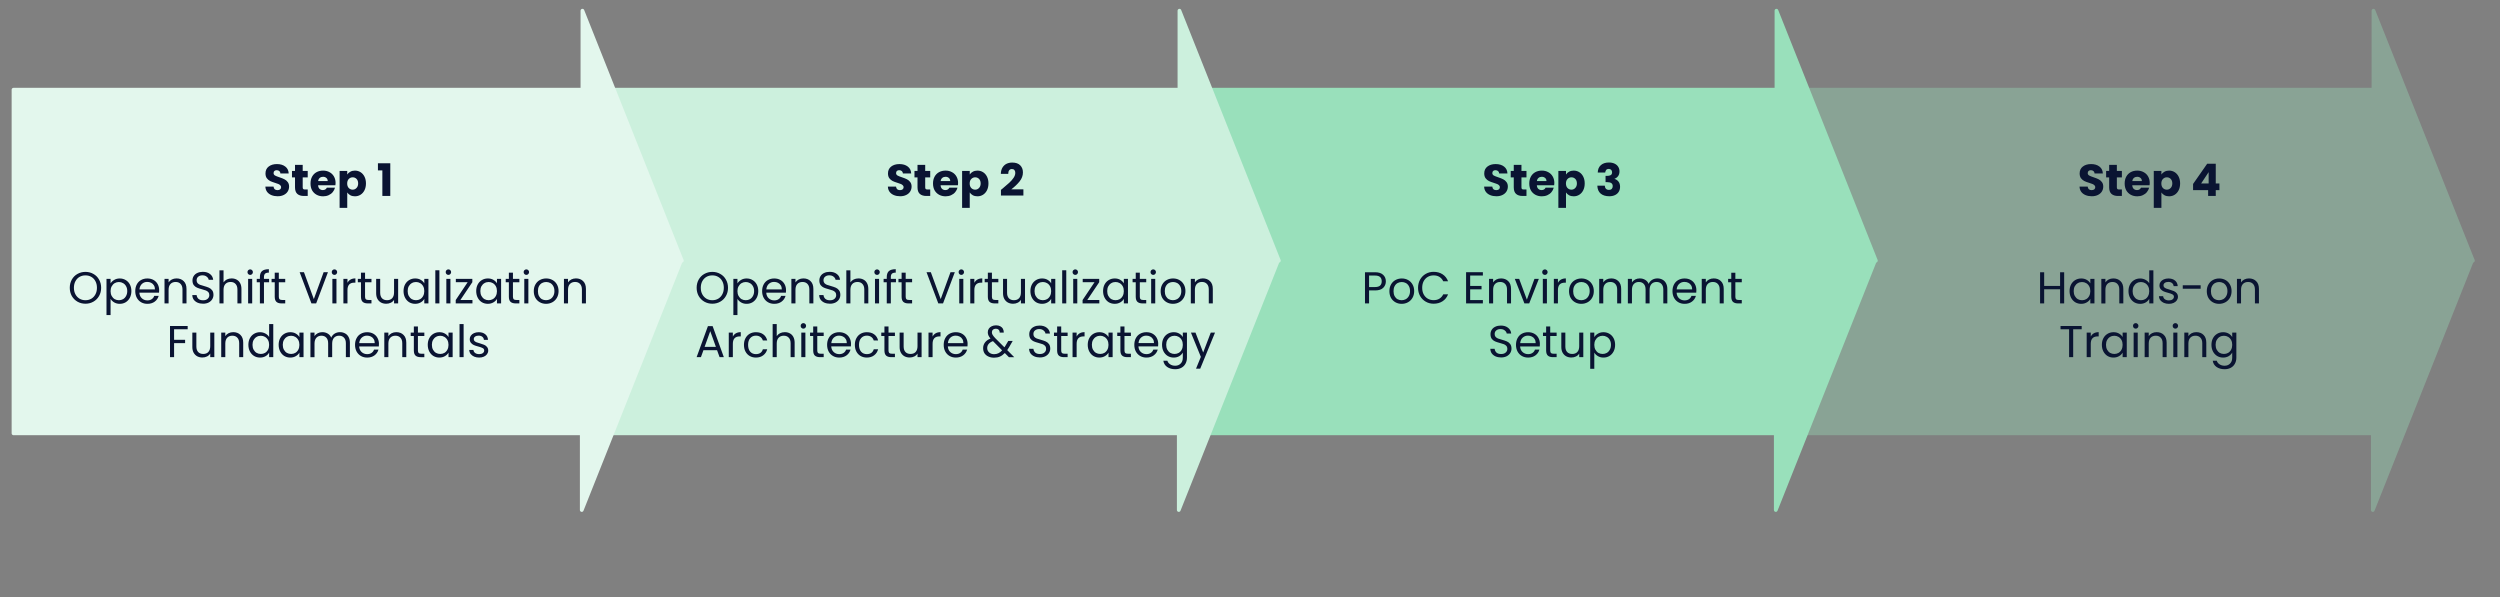 <svg version="1.1" viewBox="0.0 0.0 670.0 160.0" fill="none" stroke="none" stroke-linecap="square" stroke-miterlimit="10" xmlns:xlink="http://www.w3.org/1999/xlink" xmlns="http://www.w3.org/2000/svg"><rect x="0.0" y="0.0" width="670.0" height="160.0" fill="#808080" stroke="none"/><clipPath id="g31c282024fa_0_126.0"><path d="m0 0l960.0 0l0 540.0l-960.0 0l0 -540.0z" clip-rule="nonzero"/></clipPath><g clip-path="url(#g31c282024fa_0_126.0)"><path fill="#000000" fill-opacity="0.0" d="m0 0l960.0 0l0 540.0l-960.0 0z" fill-rule="evenodd"/><path fill="#89a395" d="m483.619 24.039l152.472 0l0 92.094l-152.472 0z" fill-rule="evenodd"/><path stroke="#89a395" stroke-width="1.0" stroke-linejoin="round" stroke-linecap="butt" d="m483.619 24.039l152.472 0l0 92.094l-152.472 0z" fill-rule="evenodd"/><path fill="#89a395" d="m636.091 69.855l0 -66.992l26.646 66.992z" fill-rule="evenodd"/><path stroke="#89a395" stroke-width="1.0" stroke-linejoin="round" stroke-linecap="butt" d="m636.091 69.855l0 -66.992l26.646 66.992z" fill-rule="evenodd"/><path fill="#89a395" d="m635.911 69.695l0 66.992l26.646 -66.992z" fill-rule="evenodd"/><path stroke="#89a395" stroke-width="1.0" stroke-linejoin="round" stroke-linecap="butt" d="m635.911 69.695l0 66.992l26.646 -66.992z" fill-rule="evenodd"/><path fill="#99e0bb" d="m323.619 24.039l152.472 0l0 92.094l-152.472 0z" fill-rule="evenodd"/><path stroke="#99e0bb" stroke-width="1.0" stroke-linejoin="round" stroke-linecap="butt" d="m323.619 24.039l152.472 0l0 92.094l-152.472 0z" fill-rule="evenodd"/><path fill="#99e0bb" d="m476.091 69.855l0 -66.992l26.646 66.992z" fill-rule="evenodd"/><path stroke="#99e0bb" stroke-width="1.0" stroke-linejoin="round" stroke-linecap="butt" d="m476.091 69.855l0 -66.992l26.646 66.992z" fill-rule="evenodd"/><path fill="#99e0bb" d="m475.911 69.695l0 66.992l26.646 -66.992z" fill-rule="evenodd"/><path stroke="#99e0bb" stroke-width="1.0" stroke-linejoin="round" stroke-linecap="butt" d="m475.911 69.695l0 66.992l26.646 -66.992z" fill-rule="evenodd"/><path fill="#ccf0dd" d="m163.619 24.039l152.472 0l0 92.094l-152.472 0z" fill-rule="evenodd"/><path stroke="#ccf0dd" stroke-width="1.0" stroke-linejoin="round" stroke-linecap="butt" d="m163.619 24.039l152.472 0l0 92.094l-152.472 0z" fill-rule="evenodd"/><path fill="#ccf0dd" d="m316.091 69.855l0 -66.992l26.646 66.992z" fill-rule="evenodd"/><path stroke="#ccf0dd" stroke-width="1.0" stroke-linejoin="round" stroke-linecap="butt" d="m316.091 69.855l0 -66.992l26.646 66.992z" fill-rule="evenodd"/><path fill="#ccf0dd" d="m315.911 69.695l0 66.992l26.646 -66.992z" fill-rule="evenodd"/><path stroke="#ccf0dd" stroke-width="1.0" stroke-linejoin="round" stroke-linecap="butt" d="m315.911 69.695l0 66.992l26.646 -66.992z" fill-rule="evenodd"/><path fill="#000000" fill-opacity="0.0" d="m169.367 31.999l173.354 0l0 77.575l-173.354 0z" fill-rule="evenodd"/><path fill="#0a1432" d="m241.247 52.597q-0.922 0 -1.656 -0.297q-0.734 -0.297 -1.172 -0.875q-0.438 -0.594 -0.469 -1.422l2.188 0q0.047 0.469 0.312 0.719q0.281 0.234 0.734 0.234q0.453 0 0.719 -0.203q0.266 -0.219 0.266 -0.594q0 -0.297 -0.219 -0.5q-0.203 -0.219 -0.516 -0.344q-0.297 -0.141 -0.859 -0.297q-0.828 -0.25 -1.344 -0.5q-0.516 -0.266 -0.891 -0.75q-0.359 -0.5 -0.359 -1.281q0 -1.188 0.844 -1.844q0.859 -0.672 2.219 -0.672q1.391 0 2.25 0.672q0.859 0.656 0.906 1.844l-2.219 0q-0.016 -0.406 -0.297 -0.641q-0.281 -0.234 -0.703 -0.234q-0.375 0 -0.609 0.203q-0.219 0.203 -0.219 0.578q0 0.406 0.375 0.641q0.391 0.219 1.203 0.484q0.812 0.266 1.328 0.531q0.516 0.25 0.875 0.734q0.375 0.469 0.375 1.219q0 0.734 -0.375 1.328q-0.359 0.578 -1.062 0.922q-0.688 0.344 -1.625 0.344zm8.052 -1.812l0 1.734l-1.031 0q-1.125 0 -1.75 -0.547q-0.625 -0.547 -0.625 -1.781l0 -2.656l-0.812 0l0 -1.719l0.812 0l0 -1.625l2.062 0l0 1.625l1.344 0l0 1.719l-1.344 0l0 2.688q0 0.297 0.141 0.438q0.141 0.125 0.484 0.125l0.719 0zm7.466 -1.719q0 0.281 -0.047 0.594l-4.641 0q0.047 0.625 0.391 0.953q0.359 0.328 0.875 0.328q0.781 0 1.078 -0.641l2.188 0q-0.172 0.656 -0.609 1.188q-0.438 0.531 -1.109 0.828q-0.656 0.297 -1.469 0.297q-0.984 0 -1.75 -0.422q-0.766 -0.422 -1.203 -1.188q-0.422 -0.781 -0.422 -1.828q0 -1.047 0.422 -1.828q0.422 -0.781 1.188 -1.203q0.766 -0.422 1.766 -0.422q0.969 0 1.719 0.422q0.766 0.406 1.188 1.156q0.438 0.75 0.438 1.766zm-2.109 -0.547q0 -0.531 -0.359 -0.828q-0.359 -0.312 -0.891 -0.312q-0.516 0 -0.875 0.297q-0.359 0.297 -0.438 0.844l2.562 0zm5.236 -1.75q0.297 -0.469 0.828 -0.75q0.531 -0.297 1.234 -0.297q0.828 0 1.5 0.422q0.672 0.422 1.062 1.203q0.391 0.781 0.391 1.812q0 1.031 -0.391 1.828q-0.391 0.781 -1.062 1.203q-0.672 0.422 -1.5 0.422q-0.703 0 -1.234 -0.281q-0.531 -0.297 -0.828 -0.75l0 4.125l-2.047 0l0 -9.891l2.047 0l0 0.953zm2.922 2.391q0 -0.766 -0.422 -1.203q-0.422 -0.438 -1.047 -0.438q-0.609 0 -1.047 0.453q-0.422 0.438 -0.422 1.203q0 0.766 0.422 1.219q0.438 0.438 1.047 0.438q0.609 0 1.031 -0.453q0.438 -0.453 0.438 -1.219zm5.442 1.719q0.406 -0.328 0.375 -0.297q1.172 -0.984 1.844 -1.594q0.688 -0.625 1.156 -1.312q0.469 -0.688 0.469 -1.344q0 -0.484 -0.234 -0.75q-0.219 -0.281 -0.688 -0.281q-0.453 0 -0.719 0.344q-0.25 0.328 -0.25 0.953l-1.984 0q0.031 -1.016 0.438 -1.688q0.422 -0.688 1.094 -1.016q0.688 -0.328 1.516 -0.328q1.422 0 2.141 0.734q0.734 0.734 0.734 1.906q0 1.281 -0.875 2.391q-0.875 1.094 -2.234 2.141l3.234 0l0 1.656l-6.016 0l0 -1.516z" fill-rule="nonzero"/><path fill="#0a1432" d="m190.905 81.397q-1.172 0 -2.141 -0.547q-0.953 -0.547 -1.516 -1.516q-0.547 -0.984 -0.547 -2.203q0 -1.219 0.547 -2.203q0.562 -0.984 1.516 -1.516q0.969 -0.547 2.141 -0.547q1.172 0 2.125 0.547q0.969 0.531 1.516 1.516q0.562 0.969 0.562 2.203q0 1.234 -0.562 2.203q-0.547 0.969 -1.516 1.516q-0.953 0.547 -2.125 0.547zm0 -0.938q0.875 0 1.578 -0.406q0.703 -0.422 1.094 -1.172q0.406 -0.75 0.406 -1.75q0 -1.016 -0.406 -1.766q-0.391 -0.75 -1.094 -1.156q-0.688 -0.406 -1.578 -0.406q-0.891 0 -1.594 0.406q-0.688 0.406 -1.094 1.156q-0.406 0.75 -0.406 1.766q0 1.0 0.406 1.75q0.406 0.75 1.109 1.172q0.703 0.406 1.578 0.406zm6.729 -4.5q0.328 -0.562 0.969 -0.938q0.641 -0.391 1.484 -0.391q0.891 0 1.594 0.422q0.719 0.422 1.125 1.188q0.406 0.766 0.406 1.766q0 1.0 -0.406 1.781q-0.406 0.781 -1.125 1.219q-0.703 0.422 -1.594 0.422q-0.828 0 -1.469 -0.375q-0.641 -0.375 -0.984 -0.953l0 4.344l-1.094 0l0 -9.703l1.094 0l0 1.219zm4.469 2.047q0 -0.75 -0.312 -1.297q-0.297 -0.547 -0.812 -0.828q-0.5 -0.297 -1.109 -0.297q-0.609 0 -1.125 0.297q-0.5 0.297 -0.812 0.859q-0.297 0.547 -0.297 1.281q0 0.734 0.297 1.297q0.312 0.562 0.812 0.859q0.516 0.281 1.125 0.281q0.609 0 1.109 -0.281q0.516 -0.297 0.812 -0.859q0.312 -0.562 0.312 -1.312zm8.55 -0.234q0 0.312 -0.031 0.672l-5.266 0q0.062 0.969 0.672 1.516q0.609 0.547 1.469 0.547q0.703 0 1.172 -0.328q0.484 -0.328 0.672 -0.891l1.188 0q-0.266 0.953 -1.062 1.547q-0.797 0.594 -1.969 0.594q-0.938 0 -1.672 -0.422q-0.734 -0.422 -1.156 -1.188q-0.422 -0.781 -0.422 -1.797q0 -1.016 0.406 -1.781q0.406 -0.781 1.141 -1.188q0.75 -0.422 1.703 -0.422q0.938 0 1.656 0.406q0.719 0.406 1.109 1.125q0.391 0.719 0.391 1.609zm-1.125 -0.219q0 -0.625 -0.281 -1.078q-0.266 -0.453 -0.75 -0.688q-0.469 -0.234 -1.047 -0.234q-0.828 0 -1.406 0.531q-0.578 0.531 -0.672 1.469l4.156 0zm5.768 -2.938q1.203 0 1.938 0.734q0.75 0.719 0.75 2.094l0 3.875l-1.078 0l0 -3.719q0 -0.984 -0.5 -1.5q-0.484 -0.531 -1.328 -0.531q-0.875 0 -1.391 0.547q-0.5 0.531 -0.5 1.562l0 3.641l-1.094 0l0 -6.578l1.094 0l0 0.938q0.328 -0.5 0.875 -0.781q0.562 -0.281 1.234 -0.281zm7.133 6.781q-0.828 0 -1.484 -0.281q-0.656 -0.297 -1.031 -0.812q-0.359 -0.531 -0.375 -1.219l1.156 0q0.062 0.594 0.484 1.0q0.438 0.391 1.25 0.391q0.781 0 1.219 -0.391q0.453 -0.391 0.453 -1.0q0 -0.484 -0.266 -0.781q-0.25 -0.297 -0.656 -0.453q-0.391 -0.156 -1.062 -0.328q-0.828 -0.219 -1.328 -0.438q-0.5 -0.219 -0.859 -0.672q-0.344 -0.469 -0.344 -1.25q0 -0.688 0.344 -1.203q0.344 -0.531 0.969 -0.812q0.641 -0.297 1.453 -0.297q1.188 0 1.938 0.594q0.75 0.578 0.844 1.547l-1.203 0q-0.062 -0.469 -0.516 -0.828q-0.438 -0.375 -1.172 -0.375q-0.672 0 -1.109 0.359q-0.438 0.344 -0.438 0.984q0 0.453 0.25 0.75q0.266 0.281 0.641 0.438q0.391 0.141 1.062 0.328q0.828 0.234 1.328 0.453q0.516 0.219 0.875 0.688q0.359 0.453 0.359 1.25q0 0.609 -0.328 1.156q-0.312 0.531 -0.953 0.875q-0.641 0.328 -1.5 0.328zm7.653 -6.781q0.75 0 1.344 0.328q0.594 0.312 0.938 0.953q0.344 0.641 0.344 1.547l0 3.875l-1.078 0l0 -3.719q0 -0.984 -0.5 -1.5q-0.484 -0.531 -1.328 -0.531q-0.875 0 -1.391 0.547q-0.5 0.531 -0.5 1.562l0 3.641l-1.094 0l0 -8.875l1.094 0l0 3.234q0.328 -0.5 0.891 -0.781q0.578 -0.281 1.281 -0.281zm4.977 -0.938q-0.312 0 -0.531 -0.219q-0.203 -0.219 -0.203 -0.531q0 -0.312 0.203 -0.516q0.219 -0.219 0.531 -0.219q0.297 0 0.5 0.219q0.219 0.203 0.219 0.516q0 0.312 -0.219 0.531q-0.203 0.219 -0.5 0.219zm0.531 1.062l0 6.578l-1.094 0l0 -6.578l1.094 0zm4.53 0.906l-1.375 0l0 5.672l-1.094 0l0 -5.672l-0.844 0l0 -0.906l0.844 0l0 -0.469q0 -1.094 0.562 -1.609q0.578 -0.516 1.844 -0.516l0 0.922q-0.719 0 -1.016 0.281q-0.297 0.281 -0.297 0.922l0 0.469l1.375 0l0 0.906zm2.604 0l0 3.875q0 0.484 0.203 0.688q0.203 0.188 0.719 0.188l0.797 0l0 0.922l-0.984 0q-0.906 0 -1.375 -0.422q-0.453 -0.422 -0.453 -1.375l0 -3.875l-0.844 0l0 -0.906l0.844 0l0 -1.656l1.094 0l0 1.656l1.719 0l0 0.906l-1.719 0zm13.166 -2.688l-3.156 8.359l-1.266 0l-3.156 -8.359l1.156 0l2.641 7.203l2.625 -7.203l1.156 0zm1.753 0.719q-0.312 0 -0.531 -0.219q-0.203 -0.219 -0.203 -0.531q0 -0.312 0.203 -0.516q0.219 -0.219 0.531 -0.219q0.297 0 0.5 0.219q0.219 0.203 0.219 0.516q0 0.312 -0.219 0.531q-0.203 0.219 -0.5 0.219zm0.531 1.062l0 6.578l-1.094 0l0 -6.578l1.094 0zm2.952 1.062q0.281 -0.562 0.812 -0.875q0.547 -0.312 1.312 -0.312l0 1.141l-0.281 0q-1.844 0 -1.844 1.984l0 3.578l-1.094 0l0 -6.578l1.094 0l0 1.062zm4.71 -0.156l0 3.875q0 0.484 0.203 0.688q0.203 0.188 0.719 0.188l0.797 0l0 0.922l-0.984 0q-0.906 0 -1.375 -0.422q-0.453 -0.422 -0.453 -1.375l0 -3.875l-0.844 0l0 -0.906l0.844 0l0 -1.656l1.094 0l0 1.656l1.719 0l0 0.906l-1.719 0zm8.868 -0.906l0 6.578l-1.094 0l0 -0.969q-0.297 0.5 -0.859 0.781q-0.562 0.281 -1.234 0.281q-0.766 0 -1.375 -0.312q-0.609 -0.328 -0.969 -0.953q-0.359 -0.641 -0.359 -1.547l0 -3.859l1.078 0l0 3.703q0 0.984 0.484 1.5q0.5 0.516 1.359 0.516q0.875 0 1.375 -0.531q0.5 -0.547 0.5 -1.578l0 -3.609l1.094 0zm1.446 3.266q0 -1.0 0.406 -1.766q0.406 -0.766 1.125 -1.188q0.719 -0.422 1.594 -0.422q0.859 0 1.484 0.375q0.641 0.375 0.953 0.938l0 -1.203l1.109 0l0 6.578l-1.109 0l0 -1.219q-0.312 0.578 -0.969 0.953q-0.641 0.375 -1.484 0.375q-0.875 0 -1.594 -0.422q-0.703 -0.438 -1.109 -1.219q-0.406 -0.781 -0.406 -1.781zm5.562 0.016q0 -0.75 -0.297 -1.297q-0.297 -0.547 -0.812 -0.844q-0.5 -0.297 -1.109 -0.297q-0.625 0 -1.125 0.297q-0.5 0.281 -0.812 0.828q-0.297 0.547 -0.297 1.297q0 0.75 0.297 1.312q0.312 0.562 0.812 0.859q0.5 0.281 1.125 0.281q0.609 0 1.109 -0.281q0.516 -0.297 0.812 -0.859q0.297 -0.562 0.297 -1.297zm4.05 -5.578l0 8.875l-1.094 0l0 -8.875l1.094 0zm2.421 1.234q-0.312 0 -0.531 -0.219q-0.203 -0.219 -0.203 -0.531q0 -0.312 0.203 -0.516q0.219 -0.219 0.531 -0.219q0.297 0 0.5 0.219q0.219 0.203 0.219 0.516q0 0.312 -0.219 0.531q-0.203 0.219 -0.5 0.219zm0.531 1.062l0 6.578l-1.094 0l0 -6.578l1.094 0zm2.671 5.672l3.234 0l0 0.906l-4.484 0l0 -0.906l3.203 -4.781l-3.172 0l0 -0.891l4.422 0l0 0.891l-3.203 4.781zm4.241 -2.406q0 -1.0 0.406 -1.766q0.406 -0.766 1.125 -1.188q0.719 -0.422 1.594 -0.422q0.859 0 1.484 0.375q0.641 0.375 0.953 0.938l0 -1.203l1.109 0l0 6.578l-1.109 0l0 -1.219q-0.312 0.578 -0.969 0.953q-0.641 0.375 -1.484 0.375q-0.875 0 -1.594 -0.422q-0.703 -0.438 -1.109 -1.219q-0.406 -0.781 -0.406 -1.781zm5.562 0.016q0 -0.75 -0.297 -1.297q-0.297 -0.547 -0.812 -0.844q-0.5 -0.297 -1.109 -0.297q-0.625 0 -1.125 0.297q-0.5 0.281 -0.812 0.828q-0.297 0.547 -0.297 1.297q0 0.75 0.297 1.312q0.312 0.562 0.812 0.859q0.5 0.281 1.125 0.281q0.609 0 1.109 -0.281q0.516 -0.297 0.812 -0.859q0.297 -0.562 0.297 -1.297zm4.284 -2.375l0 3.875q0 0.484 0.203 0.688q0.203 0.188 0.719 0.188l0.797 0l0 0.922l-0.984 0q-0.906 0 -1.375 -0.422q-0.453 -0.422 -0.453 -1.375l0 -3.875l-0.844 0l0 -0.906l0.844 0l0 -1.656l1.094 0l0 1.656l1.719 0l0 0.906l-1.719 0zm3.602 -1.969q-0.312 0 -0.531 -0.219q-0.203 -0.219 -0.203 -0.531q0 -0.312 0.203 -0.516q0.219 -0.219 0.531 -0.219q0.297 0 0.5 0.219q0.219 0.203 0.219 0.516q0 0.312 -0.219 0.531q-0.203 0.219 -0.5 0.219zm0.531 1.062l0 6.578l-1.094 0l0 -6.578l1.094 0zm4.733 6.688q-0.922 0 -1.672 -0.422q-0.75 -0.422 -1.188 -1.188q-0.422 -0.781 -0.422 -1.797q0 -1.016 0.438 -1.781q0.438 -0.781 1.188 -1.188q0.766 -0.422 1.703 -0.422q0.938 0 1.688 0.422q0.75 0.406 1.188 1.188q0.438 0.766 0.438 1.781q0 1.016 -0.453 1.797q-0.438 0.766 -1.203 1.188q-0.766 0.422 -1.703 0.422zm0 -0.969q0.578 0 1.094 -0.266q0.516 -0.281 0.828 -0.828q0.328 -0.562 0.328 -1.344q0 -0.797 -0.312 -1.344q-0.312 -0.562 -0.812 -0.828q-0.5 -0.266 -1.094 -0.266q-0.594 0 -1.094 0.266q-0.5 0.266 -0.812 0.828q-0.297 0.547 -0.297 1.344q0 0.797 0.297 1.359q0.297 0.547 0.781 0.812q0.5 0.266 1.094 0.266zm8.008 -5.844q1.203 0 1.938 0.734q0.75 0.719 0.75 2.094l0 3.875l-1.078 0l0 -3.719q0 -0.984 -0.5 -1.5q-0.484 -0.531 -1.328 -0.531q-0.875 0 -1.391 0.547q-0.5 0.531 -0.5 1.562l0 3.641l-1.094 0l0 -6.578l1.094 0l0 0.938q0.328 -0.5 0.875 -0.781q0.562 -0.281 1.234 -0.281z" fill-rule="nonzero"/><path fill="#0a1432" d="m192.175 93.86l-3.656 0l-0.672 1.859l-1.156 0l3.031 -8.312l1.266 0l3.0 8.312l-1.141 0l-0.672 -1.859zm-0.312 -0.891l-1.516 -4.219l-1.516 4.219l3.031 0zm4.541 -2.766q0.281 -0.562 0.812 -0.875q0.547 -0.312 1.312 -0.312l0 1.141l-0.281 0q-1.844 0 -1.844 1.984l0 3.578l-1.094 0l0 -6.578l1.094 0l0 1.062zm2.976 2.219q0 -1.016 0.406 -1.781q0.406 -0.766 1.125 -1.188q0.734 -0.422 1.672 -0.422q1.219 0 2.0 0.594q0.781 0.578 1.031 1.625l-1.172 0q-0.172 -0.594 -0.656 -0.938q-0.484 -0.359 -1.203 -0.359q-0.938 0 -1.516 0.656q-0.578 0.641 -0.578 1.812q0 1.188 0.578 1.844q0.578 0.641 1.516 0.641q0.719 0 1.203 -0.328q0.484 -0.344 0.656 -0.969l1.172 0q-0.266 1.0 -1.062 1.609q-0.781 0.609 -1.969 0.609q-0.938 0 -1.672 -0.422q-0.719 -0.422 -1.125 -1.188q-0.406 -0.766 -0.406 -1.797zm10.956 -3.406q0.75 0 1.344 0.328q0.594 0.312 0.938 0.953q0.344 0.641 0.344 1.547l0 3.875l-1.078 0l0 -3.719q0 -0.984 -0.5 -1.5q-0.484 -0.531 -1.328 -0.531q-0.875 0 -1.391 0.547q-0.5 0.531 -0.5 1.562l0 3.641l-1.094 0l0 -8.875l1.094 0l0 3.234q0.328 -0.5 0.891 -0.781q0.578 -0.281 1.281 -0.281zm4.977 -0.938q-0.312 0 -0.531 -0.219q-0.203 -0.219 -0.203 -0.531q0 -0.312 0.203 -0.516q0.219 -0.219 0.531 -0.219q0.297 0 0.5 0.219q0.219 0.203 0.219 0.516q0 0.312 -0.219 0.531q-0.203 0.219 -0.5 0.219zm0.531 1.062l0 6.578l-1.094 0l0 -6.578l1.094 0zm3.186 0.906l0 3.875q0 0.484 0.203 0.688q0.203 0.188 0.719 0.188l0.797 0l0 0.922l-0.984 0q-0.906 0 -1.375 -0.422q-0.453 -0.422 -0.453 -1.375l0 -3.875l-0.844 0l0 -0.906l0.844 0l0 -1.656l1.094 0l0 1.656l1.719 0l0 0.906l-1.719 0zm9.04 2.125q0 0.312 -0.031 0.672l-5.266 0q0.062 0.969 0.672 1.516q0.609 0.547 1.469 0.547q0.703 0 1.172 -0.328q0.484 -0.328 0.672 -0.891l1.188 0q-0.266 0.953 -1.062 1.547q-0.797 0.594 -1.969 0.594q-0.938 0 -1.672 -0.422q-0.734 -0.422 -1.156 -1.188q-0.422 -0.781 -0.422 -1.797q0 -1.016 0.406 -1.781q0.406 -0.781 1.141 -1.188q0.75 -0.422 1.703 -0.422q0.938 0 1.656 0.406q0.719 0.406 1.109 1.125q0.391 0.719 0.391 1.609zm-1.125 -0.219q0 -0.625 -0.281 -1.078q-0.266 -0.453 -0.75 -0.688q-0.469 -0.234 -1.047 -0.234q-0.828 0 -1.406 0.531q-0.578 0.531 -0.672 1.469l4.156 0zm2.159 0.469q0 -1.016 0.406 -1.781q0.406 -0.766 1.125 -1.188q0.734 -0.422 1.672 -0.422q1.219 0 2.0 0.594q0.781 0.578 1.031 1.625l-1.172 0q-0.172 -0.594 -0.656 -0.938q-0.484 -0.359 -1.203 -0.359q-0.938 0 -1.516 0.656q-0.578 0.641 -0.578 1.812q0 1.188 0.578 1.844q0.578 0.641 1.516 0.641q0.719 0 1.203 -0.328q0.484 -0.344 0.656 -0.969l1.172 0q-0.266 1.0 -1.062 1.609q-0.781 0.609 -1.969 0.609q-0.938 0 -1.672 -0.422q-0.719 -0.422 -1.125 -1.188q-0.406 -0.766 -0.406 -1.797zm9.018 -2.375l0 3.875q0 0.484 0.203 0.688q0.203 0.188 0.719 0.188l0.797 0l0 0.922l-0.984 0q-0.906 0 -1.375 -0.422q-0.453 -0.422 -0.453 -1.375l0 -3.875l-0.844 0l0 -0.906l0.844 0l0 -1.656l1.094 0l0 1.656l1.719 0l0 0.906l-1.719 0zm8.868 -0.906l0 6.578l-1.094 0l0 -0.969q-0.297 0.5 -0.859 0.781q-0.562 0.281 -1.234 0.281q-0.766 0 -1.375 -0.312q-0.609 -0.328 -0.969 -0.953q-0.359 -0.641 -0.359 -1.547l0 -3.859l1.078 0l0 3.703q0 0.984 0.484 1.5q0.5 0.516 1.359 0.516q0.875 0 1.375 -0.531q0.5 -0.547 0.5 -1.578l0 -3.609l1.094 0zm2.946 1.062q0.281 -0.562 0.812 -0.875q0.547 -0.312 1.312 -0.312l0 1.141l-0.281 0q-1.844 0 -1.844 1.984l0 3.578l-1.094 0l0 -6.578l1.094 0l0 1.062zm9.382 1.969q0 0.312 -0.031 0.672l-5.266 0q0.062 0.969 0.672 1.516q0.609 0.547 1.469 0.547q0.703 0 1.172 -0.328q0.484 -0.328 0.672 -0.891l1.188 0q-0.266 0.953 -1.062 1.547q-0.797 0.594 -1.969 0.594q-0.938 0 -1.672 -0.422q-0.734 -0.422 -1.156 -1.188q-0.422 -0.781 -0.422 -1.797q0 -1.016 0.406 -1.781q0.406 -0.781 1.141 -1.188q0.75 -0.422 1.703 -0.422q0.938 0 1.656 0.406q0.719 0.406 1.109 1.125q0.391 0.719 0.391 1.609zm-1.125 -0.219q0 -0.625 -0.281 -1.078q-0.266 -0.453 -0.75 -0.688q-0.469 -0.234 -1.047 -0.234q-0.828 0 -1.406 0.531q-0.578 0.531 -0.672 1.469l4.156 0zm12.191 3.766l-1.094 -1.109q-0.609 0.641 -1.312 0.953q-0.688 0.297 -1.562 0.297q-0.859 0 -1.531 -0.312q-0.672 -0.312 -1.047 -0.875q-0.359 -0.578 -0.359 -1.359q0 -0.875 0.5 -1.531q0.5 -0.672 1.469 -1.047q-0.375 -0.469 -0.547 -0.844q-0.172 -0.391 -0.172 -0.844q0 -0.531 0.266 -0.953q0.281 -0.422 0.781 -0.656q0.5 -0.25 1.172 -0.25q0.641 0 1.125 0.25q0.484 0.25 0.719 0.703q0.234 0.453 0.219 1.0l-1.094 0q0.016 -0.484 -0.281 -0.766q-0.281 -0.281 -0.734 -0.281q-0.484 0 -0.781 0.266q-0.297 0.266 -0.297 0.688q0 0.359 0.203 0.703q0.203 0.328 0.656 0.828l2.5 2.5l0.219 -0.328l0.812 -1.375l1.188 0l-0.984 1.703q-0.219 0.359 -0.484 0.75l1.875 1.891l-1.422 0zm-3.969 -0.797q0.641 0 1.156 -0.25q0.531 -0.25 1.0 -0.781l-2.453 -2.469q-1.547 0.594 -1.547 1.859q0 0.703 0.516 1.172q0.516 0.469 1.328 0.469zm12.275 0.875q-0.828 0 -1.484 -0.281q-0.656 -0.297 -1.031 -0.812q-0.359 -0.531 -0.375 -1.219l1.156 0q0.062 0.594 0.484 1.0q0.438 0.391 1.25 0.391q0.781 0 1.219 -0.391q0.453 -0.391 0.453 -1.0q0 -0.484 -0.266 -0.781q-0.25 -0.297 -0.656 -0.453q-0.391 -0.156 -1.062 -0.328q-0.828 -0.219 -1.328 -0.438q-0.5 -0.219 -0.859 -0.672q-0.344 -0.469 -0.344 -1.25q0 -0.688 0.344 -1.203q0.344 -0.531 0.969 -0.812q0.641 -0.297 1.453 -0.297q1.188 0 1.938 0.594q0.75 0.578 0.844 1.547l-1.203 0q-0.062 -0.469 -0.516 -0.828q-0.438 -0.375 -1.172 -0.375q-0.672 0 -1.109 0.359q-0.438 0.344 -0.438 0.984q0 0.453 0.25 0.75q0.266 0.281 0.641 0.438q0.391 0.141 1.062 0.328q0.828 0.234 1.328 0.453q0.516 0.219 0.875 0.688q0.359 0.453 0.359 1.25q0 0.609 -0.328 1.156q-0.312 0.531 -0.953 0.875q-0.641 0.328 -1.5 0.328zm5.716 -5.75l0 3.875q0 0.484 0.203 0.688q0.203 0.188 0.719 0.188l0.797 0l0 0.922l-0.984 0q-0.906 0 -1.375 -0.422q-0.453 -0.422 -0.453 -1.375l0 -3.875l-0.844 0l0 -0.906l0.844 0l0 -1.656l1.094 0l0 1.656l1.719 0l0 0.906l-1.719 0zm4.134 0.156q0.281 -0.562 0.812 -0.875q0.547 -0.312 1.312 -0.312l0 1.141l-0.281 0q-1.844 0 -1.844 1.984l0 3.578l-1.094 0l0 -6.578l1.094 0l0 1.062zm2.976 2.203q0 -1.0 0.406 -1.766q0.406 -0.766 1.125 -1.188q0.719 -0.422 1.594 -0.422q0.859 0 1.484 0.375q0.641 0.375 0.953 0.938l0 -1.203l1.109 0l0 6.578l-1.109 0l0 -1.219q-0.312 0.578 -0.969 0.953q-0.641 0.375 -1.484 0.375q-0.875 0 -1.594 -0.422q-0.703 -0.438 -1.109 -1.219q-0.406 -0.781 -0.406 -1.781zm5.562 0.016q0 -0.75 -0.297 -1.297q-0.297 -0.547 -0.812 -0.844q-0.5 -0.297 -1.109 -0.297q-0.625 0 -1.125 0.297q-0.5 0.281 -0.812 0.828q-0.297 0.547 -0.297 1.297q0 0.75 0.297 1.312q0.312 0.562 0.812 0.859q0.5 0.281 1.125 0.281q0.609 0 1.109 -0.281q0.516 -0.297 0.812 -0.859q0.297 -0.562 0.297 -1.297zm4.284 -2.375l0 3.875q0 0.484 0.203 0.688q0.203 0.188 0.719 0.188l0.797 0l0 0.922l-0.984 0q-0.906 0 -1.375 -0.422q-0.453 -0.422 -0.453 -1.375l0 -3.875l-0.844 0l0 -0.906l0.844 0l0 -1.656l1.094 0l0 1.656l1.719 0l0 0.906l-1.719 0zm9.04 2.125q0 0.312 -0.031 0.672l-5.266 0q0.062 0.969 0.672 1.516q0.609 0.547 1.469 0.547q0.703 0 1.172 -0.328q0.484 -0.328 0.672 -0.891l1.188 0q-0.266 0.953 -1.062 1.547q-0.797 0.594 -1.969 0.594q-0.938 0 -1.672 -0.422q-0.734 -0.422 -1.156 -1.188q-0.422 -0.781 -0.422 -1.797q0 -1.016 0.406 -1.781q0.406 -0.781 1.141 -1.188q0.75 -0.422 1.703 -0.422q0.938 0 1.656 0.406q0.719 0.406 1.109 1.125q0.391 0.719 0.391 1.609zm-1.125 -0.219q0 -0.625 -0.281 -1.078q-0.266 -0.453 -0.75 -0.688q-0.469 -0.234 -1.047 -0.234q-0.828 0 -1.406 0.531q-0.578 0.531 -0.672 1.469l4.156 0zm5.284 -2.922q0.844 0 1.484 0.375q0.641 0.375 0.953 0.938l0 -1.203l1.109 0l0 6.719q0 0.906 -0.391 1.609q-0.375 0.703 -1.094 1.094q-0.719 0.391 -1.656 0.391q-1.297 0 -2.172 -0.609q-0.859 -0.609 -1.016 -1.672l1.078 0q0.188 0.609 0.75 0.969q0.562 0.375 1.359 0.375q0.891 0 1.453 -0.578q0.578 -0.562 0.578 -1.578l0 -1.375q-0.312 0.578 -0.953 0.969q-0.641 0.375 -1.484 0.375q-0.875 0 -1.594 -0.422q-0.719 -0.438 -1.125 -1.219q-0.406 -0.781 -0.406 -1.781q0 -1.0 0.406 -1.766q0.406 -0.766 1.125 -1.188q0.719 -0.422 1.594 -0.422zm2.438 3.391q0 -0.75 -0.297 -1.297q-0.297 -0.547 -0.812 -0.844q-0.5 -0.297 -1.109 -0.297q-0.625 0 -1.125 0.297q-0.5 0.281 -0.812 0.828q-0.297 0.547 -0.297 1.297q0 0.75 0.297 1.312q0.312 0.562 0.812 0.859q0.5 0.281 1.125 0.281q0.609 0 1.109 -0.281q0.516 -0.297 0.812 -0.859q0.297 -0.562 0.297 -1.297zm8.628 -3.281l-3.969 9.672l-1.125 0l1.297 -3.172l-2.656 -6.5l1.219 0l2.062 5.328l2.031 -5.328l1.141 0z" fill-rule="nonzero"/><path fill="#e3f7ed" d="m3.619 24.039l152.472 0l0 92.094l-152.472 0z" fill-rule="evenodd"/><path stroke="#e3f7ed" stroke-width="1.0" stroke-linejoin="round" stroke-linecap="butt" d="m3.619 24.039l152.472 0l0 92.094l-152.472 0z" fill-rule="evenodd"/><path fill="#e3f7ed" d="m156.091 69.855l0 -66.992l26.646 66.992z" fill-rule="evenodd"/><path stroke="#e3f7ed" stroke-width="1.0" stroke-linejoin="round" stroke-linecap="butt" d="m156.091 69.855l0 -66.992l26.646 66.992z" fill-rule="evenodd"/><path fill="#e3f7ed" d="m155.911 69.695l0 66.992l26.646 -66.992z" fill-rule="evenodd"/><path stroke="#e3f7ed" stroke-width="1.0" stroke-linejoin="round" stroke-linecap="butt" d="m155.911 69.695l0 66.992l26.646 -66.992z" fill-rule="evenodd"/><path fill="#000000" fill-opacity="0.0" d="m1.367 31.999l173.354 0l0 77.575l-173.354 0z" fill-rule="evenodd"/><path fill="#0a1432" d="m74.417 52.597q-0.922 0 -1.656 -0.297q-0.734 -0.297 -1.172 -0.875q-0.438 -0.594 -0.469 -1.422l2.188 0q0.047 0.469 0.312 0.719q0.281 0.234 0.734 0.234q0.453 0 0.719 -0.203q0.266 -0.219 0.266 -0.594q0 -0.297 -0.219 -0.5q-0.203 -0.219 -0.516 -0.344q-0.297 -0.141 -0.859 -0.297q-0.828 -0.25 -1.344 -0.5q-0.516 -0.266 -0.891 -0.75q-0.359 -0.5 -0.359 -1.281q0 -1.188 0.844 -1.844q0.859 -0.672 2.219 -0.672q1.391 0 2.25 0.672q0.859 0.656 0.906 1.844l-2.219 0q-0.016 -0.406 -0.297 -0.641q-0.281 -0.234 -0.703 -0.234q-0.375 0 -0.609 0.203q-0.219 0.203 -0.219 0.578q0 0.406 0.375 0.641q0.391 0.219 1.203 0.484q0.812 0.266 1.328 0.531q0.516 0.25 0.875 0.734q0.375 0.469 0.375 1.219q0 0.734 -0.375 1.328q-0.359 0.578 -1.062 0.922q-0.688 0.344 -1.625 0.344zm8.052 -1.812l0 1.734l-1.031 0q-1.125 0 -1.75 -0.547q-0.625 -0.547 -0.625 -1.781l0 -2.656l-0.812 0l0 -1.719l0.812 0l0 -1.625l2.062 0l0 1.625l1.344 0l0 1.719l-1.344 0l0 2.688q0 0.297 0.141 0.438q0.141 0.125 0.484 0.125l0.719 0zm7.466 -1.719q0 0.281 -0.047 0.594l-4.641 0q0.047 0.625 0.391 0.953q0.359 0.328 0.875 0.328q0.781 0 1.078 -0.641l2.188 0q-0.172 0.656 -0.609 1.188q-0.438 0.531 -1.109 0.828q-0.656 0.297 -1.469 0.297q-0.984 0 -1.75 -0.422q-0.766 -0.422 -1.203 -1.188q-0.422 -0.781 -0.422 -1.828q0 -1.047 0.422 -1.828q0.422 -0.781 1.188 -1.203q0.766 -0.422 1.766 -0.422q0.969 0 1.719 0.422q0.766 0.406 1.188 1.156q0.438 0.75 0.438 1.766zm-2.109 -0.547q0 -0.531 -0.359 -0.828q-0.359 -0.312 -0.891 -0.312q-0.516 0 -0.875 0.297q-0.359 0.297 -0.438 0.844l2.562 0zm5.236 -1.75q0.297 -0.469 0.828 -0.75q0.531 -0.297 1.234 -0.297q0.828 0 1.5 0.422q0.672 0.422 1.062 1.203q0.391 0.781 0.391 1.812q0 1.031 -0.391 1.828q-0.391 0.781 -1.062 1.203q-0.672 0.422 -1.5 0.422q-0.703 0 -1.234 -0.281q-0.531 -0.297 -0.828 -0.75l0 4.125l-2.047 0l0 -9.891l2.047 0l0 0.953zm2.922 2.391q0 -0.766 -0.422 -1.203q-0.422 -0.438 -1.047 -0.438q-0.609 0 -1.047 0.453q-0.422 0.438 -0.422 1.203q0 0.766 0.422 1.219q0.438 0.438 1.047 0.438q0.609 0 1.031 -0.453q0.438 -0.453 0.438 -1.219zm5.301 -3.5l0 -1.906l3.312 0l0 8.766l-2.125 0l0 -6.859l-1.188 0z" fill-rule="nonzero"/><path fill="#0a1432" d="m22.904 81.397q-1.172 0 -2.141 -0.547q-0.953 -0.547 -1.516 -1.516q-0.547 -0.984 -0.547 -2.203q0 -1.219 0.547 -2.203q0.562 -0.984 1.516 -1.516q0.969 -0.547 2.141 -0.547q1.172 0 2.125 0.547q0.969 0.531 1.516 1.516q0.562 0.969 0.562 2.203q0 1.234 -0.562 2.203q-0.547 0.969 -1.516 1.516q-0.953 0.547 -2.125 0.547zm0 -0.938q0.875 0 1.578 -0.406q0.703 -0.422 1.094 -1.172q0.406 -0.75 0.406 -1.75q0 -1.016 -0.406 -1.766q-0.391 -0.75 -1.094 -1.156q-0.688 -0.406 -1.578 -0.406q-0.891 0 -1.594 0.406q-0.688 0.406 -1.094 1.156q-0.406 0.75 -0.406 1.766q0 1.0 0.406 1.75q0.406 0.75 1.109 1.172q0.703 0.406 1.578 0.406zm6.729 -4.5q0.328 -0.562 0.969 -0.938q0.641 -0.391 1.484 -0.391q0.891 0 1.594 0.422q0.719 0.422 1.125 1.188q0.406 0.766 0.406 1.766q0 1.0 -0.406 1.781q-0.406 0.781 -1.125 1.219q-0.703 0.422 -1.594 0.422q-0.828 0 -1.469 -0.375q-0.641 -0.375 -0.984 -0.953l0 4.344l-1.094 0l0 -9.703l1.094 0l0 1.219zm4.469 2.047q0 -0.75 -0.312 -1.297q-0.297 -0.547 -0.812 -0.828q-0.5 -0.297 -1.109 -0.297q-0.609 0 -1.125 0.297q-0.5 0.297 -0.812 0.859q-0.297 0.547 -0.297 1.281q0 0.734 0.297 1.297q0.312 0.562 0.812 0.859q0.516 0.281 1.125 0.281q0.609 0 1.109 -0.281q0.516 -0.297 0.812 -0.859q0.312 -0.562 0.312 -1.312zm8.55 -0.234q0 0.312 -0.031 0.672l-5.266 0q0.062 0.969 0.672 1.516q0.609 0.547 1.469 0.547q0.703 0 1.172 -0.328q0.484 -0.328 0.672 -0.891l1.188 0q-0.266 0.953 -1.062 1.547q-0.797 0.594 -1.969 0.594q-0.938 0 -1.672 -0.422q-0.734 -0.422 -1.156 -1.188q-0.422 -0.781 -0.422 -1.797q0 -1.016 0.406 -1.781q0.406 -0.781 1.141 -1.188q0.75 -0.422 1.703 -0.422q0.938 0 1.656 0.406q0.719 0.406 1.109 1.125q0.391 0.719 0.391 1.609zm-1.125 -0.219q0 -0.625 -0.281 -1.078q-0.266 -0.453 -0.75 -0.688q-0.469 -0.234 -1.047 -0.234q-0.828 0 -1.406 0.531q-0.578 0.531 -0.672 1.469l4.156 0zm5.768 -2.938q1.203 0 1.938 0.734q0.75 0.719 0.75 2.094l0 3.875l-1.078 0l0 -3.719q0 -0.984 -0.5 -1.5q-0.484 -0.531 -1.328 -0.531q-0.875 0 -1.391 0.547q-0.5 0.531 -0.5 1.562l0 3.641l-1.094 0l0 -6.578l1.094 0l0 0.938q0.328 -0.5 0.875 -0.781q0.562 -0.281 1.234 -0.281zm7.133 6.781q-0.828 0 -1.484 -0.281q-0.656 -0.297 -1.031 -0.812q-0.359 -0.531 -0.375 -1.219l1.156 0q0.062 0.594 0.484 1.0q0.438 0.391 1.25 0.391q0.781 0 1.219 -0.391q0.453 -0.391 0.453 -1.0q0 -0.484 -0.266 -0.781q-0.25 -0.297 -0.656 -0.453q-0.391 -0.156 -1.062 -0.328q-0.828 -0.219 -1.328 -0.438q-0.5 -0.219 -0.859 -0.672q-0.344 -0.469 -0.344 -1.25q0 -0.688 0.344 -1.203q0.344 -0.531 0.969 -0.812q0.641 -0.297 1.453 -0.297q1.188 0 1.938 0.594q0.75 0.578 0.844 1.547l-1.203 0q-0.062 -0.469 -0.516 -0.828q-0.438 -0.375 -1.172 -0.375q-0.672 0 -1.109 0.359q-0.438 0.344 -0.438 0.984q0 0.453 0.25 0.75q0.266 0.281 0.641 0.438q0.391 0.141 1.062 0.328q0.828 0.234 1.328 0.453q0.516 0.219 0.875 0.688q0.359 0.453 0.359 1.25q0 0.609 -0.328 1.156q-0.312 0.531 -0.953 0.875q-0.641 0.328 -1.5 0.328zm7.653 -6.781q0.75 0 1.344 0.328q0.594 0.312 0.938 0.953q0.344 0.641 0.344 1.547l0 3.875l-1.078 0l0 -3.719q0 -0.984 -0.5 -1.5q-0.484 -0.531 -1.328 -0.531q-0.875 0 -1.391 0.547q-0.5 0.531 -0.5 1.562l0 3.641l-1.094 0l0 -8.875l1.094 0l0 3.234q0.328 -0.5 0.891 -0.781q0.578 -0.281 1.281 -0.281zm4.977 -0.938q-0.312 0 -0.531 -0.219q-0.203 -0.219 -0.203 -0.531q0 -0.312 0.203 -0.516q0.219 -0.219 0.531 -0.219q0.297 0 0.5 0.219q0.219 0.203 0.219 0.516q0 0.312 -0.219 0.531q-0.203 0.219 -0.5 0.219zm0.531 1.062l0 6.578l-1.094 0l0 -6.578l1.094 0zm4.53 0.906l-1.375 0l0 5.672l-1.094 0l0 -5.672l-0.844 0l0 -0.906l0.844 0l0 -0.469q0 -1.094 0.562 -1.609q0.578 -0.516 1.844 -0.516l0 0.922q-0.719 0 -1.016 0.281q-0.297 0.281 -0.297 0.922l0 0.469l1.375 0l0 0.906zm2.604 0l0 3.875q0 0.484 0.203 0.688q0.203 0.188 0.719 0.188l0.797 0l0 0.922l-0.984 0q-0.906 0 -1.375 -0.422q-0.453 -0.422 -0.453 -1.375l0 -3.875l-0.844 0l0 -0.906l0.844 0l0 -1.656l1.094 0l0 1.656l1.719 0l0 0.906l-1.719 0zm13.166 -2.688l-3.156 8.359l-1.266 0l-3.156 -8.359l1.156 0l2.641 7.203l2.625 -7.203l1.156 0zm1.753 0.719q-0.312 0 -0.531 -0.219q-0.203 -0.219 -0.203 -0.531q0 -0.312 0.203 -0.516q0.219 -0.219 0.531 -0.219q0.297 0 0.5 0.219q0.219 0.203 0.219 0.516q0 0.312 -0.219 0.531q-0.203 0.219 -0.5 0.219zm0.531 1.062l0 6.578l-1.094 0l0 -6.578l1.094 0zm2.952 1.062q0.281 -0.562 0.812 -0.875q0.547 -0.312 1.312 -0.312l0 1.141l-0.281 0q-1.844 0 -1.844 1.984l0 3.578l-1.094 0l0 -6.578l1.094 0l0 1.062zm4.71 -0.156l0 3.875q0 0.484 0.203 0.688q0.203 0.188 0.719 0.188l0.797 0l0 0.922l-0.984 0q-0.906 0 -1.375 -0.422q-0.453 -0.422 -0.453 -1.375l0 -3.875l-0.844 0l0 -0.906l0.844 0l0 -1.656l1.094 0l0 1.656l1.719 0l0 0.906l-1.719 0zm8.868 -0.906l0 6.578l-1.094 0l0 -0.969q-0.297 0.5 -0.859 0.781q-0.562 0.281 -1.234 0.281q-0.766 0 -1.375 -0.312q-0.609 -0.328 -0.969 -0.953q-0.359 -0.641 -0.359 -1.547l0 -3.859l1.078 0l0 3.703q0 0.984 0.484 1.5q0.5 0.516 1.359 0.516q0.875 0 1.375 -0.531q0.5 -0.547 0.5 -1.578l0 -3.609l1.094 0zm1.446 3.266q0 -1.0 0.406 -1.766q0.406 -0.766 1.125 -1.188q0.719 -0.422 1.594 -0.422q0.859 0 1.484 0.375q0.641 0.375 0.953 0.938l0 -1.203l1.109 0l0 6.578l-1.109 0l0 -1.219q-0.312 0.578 -0.969 0.953q-0.641 0.375 -1.484 0.375q-0.875 0 -1.594 -0.422q-0.703 -0.438 -1.109 -1.219q-0.406 -0.781 -0.406 -1.781zm5.562 0.016q0 -0.75 -0.297 -1.297q-0.297 -0.547 -0.812 -0.844q-0.5 -0.297 -1.109 -0.297q-0.625 0 -1.125 0.297q-0.5 0.281 -0.812 0.828q-0.297 0.547 -0.297 1.297q0 0.75 0.297 1.312q0.312 0.562 0.812 0.859q0.5 0.281 1.125 0.281q0.609 0 1.109 -0.281q0.516 -0.297 0.812 -0.859q0.297 -0.562 0.297 -1.297zm4.05 -5.578l0 8.875l-1.094 0l0 -8.875l1.094 0zm2.421 1.234q-0.312 0 -0.531 -0.219q-0.203 -0.219 -0.203 -0.531q0 -0.312 0.203 -0.516q0.219 -0.219 0.531 -0.219q0.297 0 0.5 0.219q0.219 0.203 0.219 0.516q0 0.312 -0.219 0.531q-0.203 0.219 -0.5 0.219zm0.531 1.062l0 6.578l-1.094 0l0 -6.578l1.094 0zm2.671 5.672l3.234 0l0 0.906l-4.484 0l0 -0.906l3.203 -4.781l-3.172 0l0 -0.891l4.422 0l0 0.891l-3.203 4.781zm4.241 -2.406q0 -1.0 0.406 -1.766q0.406 -0.766 1.125 -1.188q0.719 -0.422 1.594 -0.422q0.859 0 1.484 0.375q0.641 0.375 0.953 0.938l0 -1.203l1.109 0l0 6.578l-1.109 0l0 -1.219q-0.312 0.578 -0.969 0.953q-0.641 0.375 -1.484 0.375q-0.875 0 -1.594 -0.422q-0.703 -0.438 -1.109 -1.219q-0.406 -0.781 -0.406 -1.781zm5.562 0.016q0 -0.75 -0.297 -1.297q-0.297 -0.547 -0.812 -0.844q-0.5 -0.297 -1.109 -0.297q-0.625 0 -1.125 0.297q-0.5 0.281 -0.812 0.828q-0.297 0.547 -0.297 1.297q0 0.75 0.297 1.312q0.312 0.562 0.812 0.859q0.5 0.281 1.125 0.281q0.609 0 1.109 -0.281q0.516 -0.297 0.812 -0.859q0.297 -0.562 0.297 -1.297zm4.284 -2.375l0 3.875q0 0.484 0.203 0.688q0.203 0.188 0.719 0.188l0.797 0l0 0.922l-0.984 0q-0.906 0 -1.375 -0.422q-0.453 -0.422 -0.453 -1.375l0 -3.875l-0.844 0l0 -0.906l0.844 0l0 -1.656l1.094 0l0 1.656l1.719 0l0 0.906l-1.719 0zm3.602 -1.969q-0.312 0 -0.531 -0.219q-0.203 -0.219 -0.203 -0.531q0 -0.312 0.203 -0.516q0.219 -0.219 0.531 -0.219q0.297 0 0.5 0.219q0.219 0.203 0.219 0.516q0 0.312 -0.219 0.531q-0.203 0.219 -0.5 0.219zm0.531 1.062l0 6.578l-1.094 0l0 -6.578l1.094 0zm4.733 6.688q-0.922 0 -1.672 -0.422q-0.75 -0.422 -1.188 -1.188q-0.422 -0.781 -0.422 -1.797q0 -1.016 0.438 -1.781q0.438 -0.781 1.188 -1.188q0.766 -0.422 1.703 -0.422q0.938 0 1.688 0.422q0.75 0.406 1.188 1.188q0.438 0.766 0.438 1.781q0 1.016 -0.453 1.797q-0.438 0.766 -1.203 1.188q-0.766 0.422 -1.703 0.422zm0 -0.969q0.578 0 1.094 -0.266q0.516 -0.281 0.828 -0.828q0.328 -0.562 0.328 -1.344q0 -0.797 -0.312 -1.344q-0.312 -0.562 -0.812 -0.828q-0.5 -0.266 -1.094 -0.266q-0.594 0 -1.094 0.266q-0.5 0.266 -0.812 0.828q-0.297 0.547 -0.297 1.344q0 0.797 0.297 1.359q0.297 0.547 0.781 0.812q0.5 0.266 1.094 0.266zm8.008 -5.844q1.203 0 1.938 0.734q0.75 0.719 0.75 2.094l0 3.875l-1.078 0l0 -3.719q0 -0.984 -0.5 -1.5q-0.484 -0.531 -1.328 -0.531q-0.875 0 -1.391 0.547q-0.5 0.531 -0.5 1.562l0 3.641l-1.094 0l0 -6.578l1.094 0l0 0.938q0.328 -0.5 0.875 -0.781q0.562 -0.281 1.234 -0.281z" fill-rule="nonzero"/><path fill="#0a1432" d="m50.296 87.36l0 0.891l-3.641 0l0 2.812l2.953 0l0 0.891l-2.953 0l0 3.766l-1.094 0l0 -8.359l4.734 0zm7.142 1.781l0 6.578l-1.094 0l0 -0.969q-0.297 0.5 -0.859 0.781q-0.562 0.281 -1.234 0.281q-0.766 0 -1.375 -0.312q-0.609 -0.328 -0.969 -0.953q-0.359 -0.641 -0.359 -1.547l0 -3.859l1.078 0l0 3.703q0 0.984 0.484 1.5q0.5 0.516 1.359 0.516q0.875 0 1.375 -0.531q0.5 -0.547 0.5 -1.578l0 -3.609l1.094 0zm5.055 -0.125q1.203 0 1.938 0.734q0.75 0.719 0.75 2.094l0 3.875l-1.078 0l0 -3.719q0 -0.984 -0.5 -1.5q-0.484 -0.531 -1.328 -0.531q-0.875 0 -1.391 0.547q-0.5 0.531 -0.5 1.562l0 3.641l-1.094 0l0 -6.578l1.094 0l0 0.938q0.328 -0.5 0.875 -0.781q0.562 -0.281 1.234 -0.281zm4.071 3.391q0 -1.0 0.406 -1.766q0.406 -0.766 1.125 -1.188q0.719 -0.422 1.594 -0.422q0.781 0 1.438 0.359q0.656 0.359 1.0 0.922l0 -3.469l1.109 0l0 8.875l-1.109 0l0 -1.234q-0.312 0.594 -0.953 0.969q-0.641 0.375 -1.484 0.375q-0.875 0 -1.594 -0.422q-0.719 -0.438 -1.125 -1.219q-0.406 -0.781 -0.406 -1.781zm5.562 0.016q0 -0.75 -0.297 -1.297q-0.297 -0.547 -0.812 -0.844q-0.5 -0.297 -1.109 -0.297q-0.625 0 -1.125 0.297q-0.5 0.281 -0.812 0.828q-0.297 0.547 -0.297 1.297q0 0.75 0.297 1.312q0.312 0.562 0.812 0.859q0.5 0.281 1.125 0.281q0.609 0 1.109 -0.281q0.516 -0.297 0.812 -0.859q0.297 -0.562 0.297 -1.297zm2.55 -0.016q0 -1.0 0.406 -1.766q0.406 -0.766 1.125 -1.188q0.719 -0.422 1.594 -0.422q0.859 0 1.484 0.375q0.641 0.375 0.953 0.938l0 -1.203l1.109 0l0 6.578l-1.109 0l0 -1.219q-0.312 0.578 -0.969 0.953q-0.641 0.375 -1.484 0.375q-0.875 0 -1.594 -0.422q-0.703 -0.438 -1.109 -1.219q-0.406 -0.781 -0.406 -1.781zm5.562 0.016q0 -0.75 -0.297 -1.297q-0.297 -0.547 -0.812 -0.844q-0.5 -0.297 -1.109 -0.297q-0.625 0 -1.125 0.297q-0.5 0.281 -0.812 0.828q-0.297 0.547 -0.297 1.297q0 0.75 0.297 1.312q0.312 0.562 0.812 0.859q0.5 0.281 1.125 0.281q0.609 0 1.109 -0.281q0.516 -0.297 0.812 -0.859q0.297 -0.562 0.297 -1.297zm10.862 -3.406q0.766 0 1.359 0.328q0.609 0.312 0.953 0.953q0.359 0.641 0.359 1.547l0 3.875l-1.078 0l0 -3.719q0 -0.984 -0.5 -1.5q-0.484 -0.531 -1.312 -0.531q-0.844 0 -1.359 0.547q-0.5 0.547 -0.5 1.578l0 3.625l-1.078 0l0 -3.719q0 -0.984 -0.484 -1.5q-0.484 -0.531 -1.312 -0.531q-0.844 0 -1.359 0.547q-0.5 0.547 -0.5 1.578l0 3.625l-1.094 0l0 -6.578l1.094 0l0 0.953q0.328 -0.516 0.875 -0.797q0.547 -0.281 1.203 -0.281q0.828 0 1.453 0.375q0.641 0.375 0.953 1.094q0.281 -0.688 0.906 -1.078q0.641 -0.391 1.422 -0.391zm10.454 3.156q0 0.312 -0.031 0.672l-5.266 0q0.062 0.969 0.672 1.516q0.609 0.547 1.469 0.547q0.703 0 1.172 -0.328q0.484 -0.328 0.672 -0.891l1.188 0q-0.266 0.953 -1.062 1.547q-0.797 0.594 -1.969 0.594q-0.938 0 -1.672 -0.422q-0.734 -0.422 -1.156 -1.188q-0.422 -0.781 -0.422 -1.797q0 -1.016 0.406 -1.781q0.406 -0.781 1.141 -1.188q0.75 -0.422 1.703 -0.422q0.938 0 1.656 0.406q0.719 0.406 1.109 1.125q0.391 0.719 0.391 1.609zm-1.125 -0.219q0 -0.625 -0.281 -1.078q-0.266 -0.453 -0.75 -0.688q-0.469 -0.234 -1.047 -0.234q-0.828 0 -1.406 0.531q-0.578 0.531 -0.672 1.469l4.156 0zm5.768 -2.938q1.203 0 1.938 0.734q0.75 0.719 0.75 2.094l0 3.875l-1.078 0l0 -3.719q0 -0.984 -0.5 -1.5q-0.484 -0.531 -1.328 -0.531q-0.875 0 -1.391 0.547q-0.5 0.531 -0.5 1.562l0 3.641l-1.094 0l0 -6.578l1.094 0l0 0.938q0.328 -0.5 0.875 -0.781q0.562 -0.281 1.234 -0.281zm5.805 1.031l0 3.875q0 0.484 0.203 0.688q0.203 0.188 0.719 0.188l0.797 0l0 0.922l-0.984 0q-0.906 0 -1.375 -0.422q-0.453 -0.422 -0.453 -1.375l0 -3.875l-0.844 0l0 -0.906l0.844 0l0 -1.656l1.094 0l0 1.656l1.719 0l0 0.906l-1.719 0zm2.634 2.359q0 -1.0 0.406 -1.766q0.406 -0.766 1.125 -1.188q0.719 -0.422 1.594 -0.422q0.859 0 1.484 0.375q0.641 0.375 0.953 0.938l0 -1.203l1.109 0l0 6.578l-1.109 0l0 -1.219q-0.312 0.578 -0.969 0.953q-0.641 0.375 -1.484 0.375q-0.875 0 -1.594 -0.422q-0.703 -0.438 -1.109 -1.219q-0.406 -0.781 -0.406 -1.781zm5.562 0.016q0 -0.75 -0.297 -1.297q-0.297 -0.547 -0.812 -0.844q-0.5 -0.297 -1.109 -0.297q-0.625 0 -1.125 0.297q-0.5 0.281 -0.812 0.828q-0.297 0.547 -0.297 1.297q0 0.75 0.297 1.312q0.312 0.562 0.812 0.859q0.5 0.281 1.125 0.281q0.609 0 1.109 -0.281q0.516 -0.297 0.812 -0.859q0.297 -0.562 0.297 -1.297zm4.05 -5.578l0 8.875l-1.094 0l0 -8.875l1.094 0zm4.186 8.984q-0.75 0 -1.359 -0.25q-0.594 -0.266 -0.953 -0.719q-0.344 -0.469 -0.375 -1.078l1.125 0q0.047 0.5 0.453 0.812q0.422 0.312 1.094 0.312q0.625 0 0.984 -0.281q0.359 -0.281 0.359 -0.688q0 -0.438 -0.391 -0.641q-0.375 -0.219 -1.172 -0.422q-0.734 -0.188 -1.203 -0.391q-0.453 -0.203 -0.781 -0.594q-0.328 -0.391 -0.328 -1.016q0 -0.516 0.297 -0.922q0.297 -0.422 0.844 -0.672q0.562 -0.25 1.266 -0.25q1.094 0 1.766 0.562q0.672 0.547 0.719 1.5l-1.094 0q-0.031 -0.516 -0.422 -0.828q-0.375 -0.312 -1.0 -0.312q-0.594 0 -0.953 0.266q-0.344 0.25 -0.344 0.656q0 0.312 0.203 0.531q0.219 0.203 0.531 0.328q0.328 0.125 0.891 0.281q0.703 0.203 1.141 0.391q0.453 0.188 0.766 0.562q0.328 0.359 0.344 0.969q0 0.531 -0.312 0.969q-0.297 0.422 -0.844 0.672q-0.547 0.25 -1.25 0.25z" fill-rule="nonzero"/><path fill="#000000" fill-opacity="0.0" d="m329.367 31.999l173.354 0l0 77.575l-173.354 0z" fill-rule="evenodd"/><path fill="#0a1432" d="m401.043 52.597q-0.922 0 -1.656 -0.297q-0.734 -0.297 -1.172 -0.875q-0.438 -0.594 -0.469 -1.422l2.188 0q0.047 0.469 0.312 0.719q0.281 0.234 0.734 0.234q0.453 0 0.719 -0.203q0.266 -0.219 0.266 -0.594q0 -0.297 -0.219 -0.5q-0.203 -0.219 -0.516 -0.344q-0.297 -0.141 -0.859 -0.297q-0.828 -0.25 -1.344 -0.5q-0.516 -0.266 -0.891 -0.75q-0.359 -0.5 -0.359 -1.281q0 -1.188 0.844 -1.844q0.859 -0.672 2.219 -0.672q1.391 0 2.25 0.672q0.859 0.656 0.906 1.844l-2.219 0q-0.016 -0.406 -0.297 -0.641q-0.281 -0.234 -0.703 -0.234q-0.375 0 -0.609 0.203q-0.219 0.203 -0.219 0.578q0 0.406 0.375 0.641q0.391 0.219 1.203 0.484q0.812 0.266 1.328 0.531q0.516 0.25 0.875 0.734q0.375 0.469 0.375 1.219q0 0.734 -0.375 1.328q-0.359 0.578 -1.062 0.922q-0.688 0.344 -1.625 0.344zm8.052 -1.812l0 1.734l-1.031 0q-1.125 0 -1.75 -0.547q-0.625 -0.547 -0.625 -1.781l0 -2.656l-0.812 0l0 -1.719l0.812 0l0 -1.625l2.062 0l0 1.625l1.344 0l0 1.719l-1.344 0l0 2.688q0 0.297 0.141 0.438q0.141 0.125 0.484 0.125l0.719 0zm7.466 -1.719q0 0.281 -0.047 0.594l-4.641 0q0.047 0.625 0.391 0.953q0.359 0.328 0.875 0.328q0.781 0 1.078 -0.641l2.188 0q-0.172 0.656 -0.609 1.188q-0.438 0.531 -1.109 0.828q-0.656 0.297 -1.469 0.297q-0.984 0 -1.75 -0.422q-0.766 -0.422 -1.203 -1.188q-0.422 -0.781 -0.422 -1.828q0 -1.047 0.422 -1.828q0.422 -0.781 1.188 -1.203q0.766 -0.422 1.766 -0.422q0.969 0 1.719 0.422q0.766 0.406 1.188 1.156q0.438 0.75 0.438 1.766zm-2.109 -0.547q0 -0.531 -0.359 -0.828q-0.359 -0.312 -0.891 -0.312q-0.516 0 -0.875 0.297q-0.359 0.297 -0.438 0.844l2.562 0zm5.236 -1.75q0.297 -0.469 0.828 -0.75q0.531 -0.297 1.234 -0.297q0.828 0 1.5 0.422q0.672 0.422 1.062 1.203q0.391 0.781 0.391 1.812q0 1.031 -0.391 1.828q-0.391 0.781 -1.062 1.203q-0.672 0.422 -1.5 0.422q-0.703 0 -1.234 -0.281q-0.531 -0.297 -0.828 -0.75l0 4.125l-2.047 0l0 -9.891l2.047 0l0 0.953zm2.922 2.391q0 -0.766 -0.422 -1.203q-0.422 -0.438 -1.047 -0.438q-0.609 0 -1.047 0.453q-0.422 0.438 -0.422 1.203q0 0.766 0.422 1.219q0.438 0.438 1.047 0.438q0.609 0 1.031 -0.453q0.438 -0.453 0.438 -1.219zm5.583 -2.922q0.047 -1.297 0.844 -1.984q0.797 -0.703 2.141 -0.703q0.906 0 1.547 0.312q0.641 0.312 0.969 0.859q0.328 0.531 0.328 1.203q0 0.797 -0.391 1.297q-0.391 0.5 -0.922 0.672l0 0.047q0.688 0.234 1.078 0.766q0.391 0.531 0.391 1.359q0 0.734 -0.344 1.312q-0.328 0.562 -0.984 0.891q-0.656 0.328 -1.562 0.328q-1.438 0 -2.297 -0.703q-0.859 -0.719 -0.906 -2.141l2.0 0q0.016 0.516 0.297 0.828q0.281 0.312 0.844 0.312q0.469 0 0.719 -0.266q0.266 -0.281 0.266 -0.719q0 -0.578 -0.375 -0.828q-0.359 -0.266 -1.172 -0.266l-0.375 0l0 -1.672l0.375 0q0.625 0 1.0 -0.203q0.375 -0.219 0.375 -0.766q0 -0.422 -0.25 -0.656q-0.234 -0.25 -0.656 -0.25q-0.453 0 -0.672 0.281q-0.219 0.266 -0.266 0.688l-2.0 0z" fill-rule="nonzero"/><path fill="#0a1432" d="m371.41 75.397q0 1.047 -0.719 1.75q-0.703 0.688 -2.172 0.688l-1.609 0l0 3.484l-1.094 0l0 -8.359l2.703 0q1.422 0 2.156 0.688q0.734 0.672 0.734 1.75zm-2.891 1.531q0.906 0 1.344 -0.391q0.438 -0.406 0.438 -1.141q0 -1.547 -1.781 -1.547l-1.609 0l0 3.078l1.609 0zm7.12 4.5q-0.922 0 -1.672 -0.422q-0.75 -0.422 -1.188 -1.188q-0.422 -0.781 -0.422 -1.797q0 -1.016 0.438 -1.781q0.438 -0.781 1.188 -1.188q0.766 -0.422 1.703 -0.422q0.938 0 1.688 0.422q0.75 0.406 1.188 1.188q0.438 0.766 0.438 1.781q0 1.016 -0.453 1.797q-0.438 0.766 -1.203 1.188q-0.766 0.422 -1.703 0.422zm0 -0.969q0.578 0 1.094 -0.266q0.516 -0.281 0.828 -0.828q0.328 -0.562 0.328 -1.344q0 -0.797 -0.312 -1.344q-0.312 -0.562 -0.812 -0.828q-0.5 -0.266 -1.094 -0.266q-0.594 0 -1.094 0.266q-0.5 0.266 -0.812 0.828q-0.297 0.547 -0.297 1.344q0 0.797 0.297 1.359q0.297 0.547 0.781 0.812q0.5 0.266 1.094 0.266zm4.399 -3.328q0 -1.219 0.547 -2.203q0.562 -0.984 1.516 -1.531q0.953 -0.547 2.109 -0.547q1.375 0 2.391 0.656q1.016 0.656 1.484 1.875l-1.297 0q-0.359 -0.766 -1.016 -1.172q-0.641 -0.406 -1.562 -0.406q-0.875 0 -1.578 0.406q-0.688 0.406 -1.094 1.156q-0.391 0.75 -0.391 1.766q0 1.0 0.391 1.75q0.406 0.75 1.094 1.156q0.703 0.406 1.578 0.406q0.922 0 1.562 -0.406q0.656 -0.406 1.016 -1.156l1.297 0q-0.469 1.203 -1.484 1.859q-1.016 0.656 -2.391 0.656q-1.156 0 -2.109 -0.547q-0.953 -0.547 -1.516 -1.516q-0.547 -0.984 -0.547 -2.203zm13.968 -3.281l0 2.781l3.047 0l0 0.906l-3.047 0l0 2.875l3.406 0l0 0.906l-4.5 0l0 -8.375l4.5 0l0 0.906l-3.406 0zm8.265 0.766q1.203 0 1.938 0.734q0.75 0.719 0.75 2.094l0 3.875l-1.078 0l0 -3.719q0 -0.984 -0.5 -1.5q-0.484 -0.531 -1.328 -0.531q-0.875 0 -1.391 0.547q-0.5 0.531 -0.5 1.562l0 3.641l-1.094 0l0 -6.578l1.094 0l0 0.938q0.328 -0.5 0.875 -0.781q0.562 -0.281 1.234 -0.281zm6.93 5.688l2.031 -5.562l1.172 0l-2.578 6.578l-1.281 0l-2.578 -6.578l1.172 0l2.062 5.562zm4.841 -6.625q-0.312 0 -0.531 -0.219q-0.203 -0.219 -0.203 -0.531q0 -0.312 0.203 -0.516q0.219 -0.219 0.531 -0.219q0.297 0 0.5 0.219q0.219 0.203 0.219 0.516q0 0.312 -0.219 0.531q-0.203 0.219 -0.5 0.219zm0.531 1.062l0 6.578l-1.094 0l0 -6.578l1.094 0zm2.952 1.062q0.281 -0.562 0.812 -0.875q0.547 -0.312 1.312 -0.312l0 1.141l-0.281 0q-1.844 0 -1.844 1.984l0 3.578l-1.094 0l0 -6.578l1.094 0l0 1.062zm6.257 5.625q-0.922 0 -1.672 -0.422q-0.75 -0.422 -1.188 -1.188q-0.422 -0.781 -0.422 -1.797q0 -1.016 0.438 -1.781q0.438 -0.781 1.188 -1.188q0.766 -0.422 1.703 -0.422q0.938 0 1.688 0.422q0.75 0.406 1.188 1.188q0.438 0.766 0.438 1.781q0 1.016 -0.453 1.797q-0.438 0.766 -1.203 1.188q-0.766 0.422 -1.703 0.422zm0 -0.969q0.578 0 1.094 -0.266q0.516 -0.281 0.828 -0.828q0.328 -0.562 0.328 -1.344q0 -0.797 -0.312 -1.344q-0.312 -0.562 -0.812 -0.828q-0.5 -0.266 -1.094 -0.266q-0.594 0 -1.094 0.266q-0.5 0.266 -0.812 0.828q-0.297 0.547 -0.297 1.344q0 0.797 0.297 1.359q0.297 0.547 0.781 0.812q0.5 0.266 1.094 0.266zm8.008 -5.844q1.203 0 1.938 0.734q0.75 0.719 0.75 2.094l0 3.875l-1.078 0l0 -3.719q0 -0.984 -0.5 -1.5q-0.484 -0.531 -1.328 -0.531q-0.875 0 -1.391 0.547q-0.5 0.531 -0.5 1.562l0 3.641l-1.094 0l0 -6.578l1.094 0l0 0.938q0.328 -0.5 0.875 -0.781q0.562 -0.281 1.234 -0.281zm12.383 0q0.766 0 1.359 0.328q0.609 0.312 0.953 0.953q0.359 0.641 0.359 1.547l0 3.875l-1.078 0l0 -3.719q0 -0.984 -0.5 -1.5q-0.484 -0.531 -1.312 -0.531q-0.844 0 -1.359 0.547q-0.5 0.547 -0.5 1.578l0 3.625l-1.078 0l0 -3.719q0 -0.984 -0.484 -1.5q-0.484 -0.531 -1.312 -0.531q-0.844 0 -1.359 0.547q-0.5 0.547 -0.5 1.578l0 3.625l-1.094 0l0 -6.578l1.094 0l0 0.953q0.328 -0.516 0.875 -0.797q0.547 -0.281 1.203 -0.281q0.828 0 1.453 0.375q0.641 0.375 0.953 1.094q0.281 -0.688 0.906 -1.078q0.641 -0.391 1.422 -0.391zm10.454 3.156q0 0.312 -0.031 0.672l-5.266 0q0.062 0.969 0.672 1.516q0.609 0.547 1.469 0.547q0.703 0 1.172 -0.328q0.484 -0.328 0.672 -0.891l1.188 0q-0.266 0.953 -1.062 1.547q-0.797 0.594 -1.969 0.594q-0.938 0 -1.672 -0.422q-0.734 -0.422 -1.156 -1.188q-0.422 -0.781 -0.422 -1.797q0 -1.016 0.406 -1.781q0.406 -0.781 1.141 -1.188q0.75 -0.422 1.703 -0.422q0.938 0 1.656 0.406q0.719 0.406 1.109 1.125q0.391 0.719 0.391 1.609zm-1.125 -0.219q0 -0.625 -0.281 -1.078q-0.266 -0.453 -0.75 -0.688q-0.469 -0.234 -1.047 -0.234q-0.828 0 -1.406 0.531q-0.578 0.531 -0.672 1.469l4.156 0zm5.768 -2.938q1.203 0 1.938 0.734q0.75 0.719 0.75 2.094l0 3.875l-1.078 0l0 -3.719q0 -0.984 -0.5 -1.5q-0.484 -0.531 -1.328 -0.531q-0.875 0 -1.391 0.547q-0.5 0.531 -0.5 1.562l0 3.641l-1.094 0l0 -6.578l1.094 0l0 0.938q0.328 -0.5 0.875 -0.781q0.562 -0.281 1.234 -0.281zm5.805 1.031l0 3.875q0 0.484 0.203 0.688q0.203 0.188 0.719 0.188l0.797 0l0 0.922l-0.984 0q-0.906 0 -1.375 -0.422q-0.453 -0.422 -0.453 -1.375l0 -3.875l-0.844 0l0 -0.906l0.844 0l0 -1.656l1.094 0l0 1.656l1.719 0l0 0.906l-1.719 0z" fill-rule="nonzero"/><path fill="#0a1432" d="m402.3 95.797q-0.828 0 -1.484 -0.281q-0.656 -0.297 -1.031 -0.812q-0.359 -0.531 -0.375 -1.219l1.156 0q0.062 0.594 0.484 1.0q0.438 0.391 1.25 0.391q0.781 0 1.219 -0.391q0.453 -0.391 0.453 -1.0q0 -0.484 -0.266 -0.781q-0.25 -0.297 -0.656 -0.453q-0.391 -0.156 -1.062 -0.328q-0.828 -0.219 -1.328 -0.438q-0.5 -0.219 -0.859 -0.672q-0.344 -0.469 -0.344 -1.25q0 -0.688 0.344 -1.203q0.344 -0.531 0.969 -0.812q0.641 -0.297 1.453 -0.297q1.188 0 1.938 0.594q0.75 0.578 0.844 1.547l-1.203 0q-0.062 -0.469 -0.516 -0.828q-0.438 -0.375 -1.172 -0.375q-0.672 0 -1.109 0.359q-0.438 0.344 -0.438 0.984q0 0.453 0.25 0.75q0.266 0.281 0.641 0.438q0.391 0.141 1.062 0.328q0.828 0.234 1.328 0.453q0.516 0.219 0.875 0.688q0.359 0.453 0.359 1.25q0 0.609 -0.328 1.156q-0.312 0.531 -0.953 0.875q-0.641 0.328 -1.5 0.328zm10.388 -3.625q0 0.312 -0.031 0.672l-5.266 0q0.062 0.969 0.672 1.516q0.609 0.547 1.469 0.547q0.703 0 1.172 -0.328q0.484 -0.328 0.672 -0.891l1.188 0q-0.266 0.953 -1.062 1.547q-0.797 0.594 -1.969 0.594q-0.938 0 -1.672 -0.422q-0.734 -0.422 -1.156 -1.188q-0.422 -0.781 -0.422 -1.797q0 -1.016 0.406 -1.781q0.406 -0.781 1.141 -1.188q0.75 -0.422 1.703 -0.422q0.938 0 1.656 0.406q0.719 0.406 1.109 1.125q0.391 0.719 0.391 1.609zm-1.125 -0.219q0 -0.625 -0.281 -1.078q-0.266 -0.453 -0.75 -0.688q-0.469 -0.234 -1.047 -0.234q-0.828 0 -1.406 0.531q-0.578 0.531 -0.672 1.469l4.156 0zm3.893 -1.906l0 3.875q0 0.484 0.203 0.688q0.203 0.188 0.719 0.188l0.797 0l0 0.922l-0.984 0q-0.906 0 -1.375 -0.422q-0.453 -0.422 -0.453 -1.375l0 -3.875l-0.844 0l0 -0.906l0.844 0l0 -1.656l1.094 0l0 1.656l1.719 0l0 0.906l-1.719 0zm8.868 -0.906l0 6.578l-1.094 0l0 -0.969q-0.297 0.5 -0.859 0.781q-0.562 0.281 -1.234 0.281q-0.766 0 -1.375 -0.312q-0.609 -0.328 -0.969 -0.953q-0.359 -0.641 -0.359 -1.547l0 -3.859l1.078 0l0 3.703q0 0.984 0.484 1.5q0.5 0.516 1.359 0.516q0.875 0 1.375 -0.531q0.5 -0.547 0.5 -1.578l0 -3.609l1.094 0zm2.946 1.219q0.328 -0.562 0.969 -0.938q0.641 -0.391 1.484 -0.391q0.891 0 1.594 0.422q0.719 0.422 1.125 1.188q0.406 0.766 0.406 1.766q0 1.0 -0.406 1.781q-0.406 0.781 -1.125 1.219q-0.703 0.422 -1.594 0.422q-0.828 0 -1.469 -0.375q-0.641 -0.375 -0.984 -0.953l0 4.344l-1.094 0l0 -9.703l1.094 0l0 1.219zm4.469 2.047q0 -0.75 -0.312 -1.297q-0.297 -0.547 -0.812 -0.828q-0.5 -0.297 -1.109 -0.297q-0.609 0 -1.125 0.297q-0.5 0.297 -0.812 0.859q-0.297 0.547 -0.297 1.281q0 0.734 0.297 1.297q0.312 0.562 0.812 0.859q0.516 0.281 1.125 0.281q0.609 0 1.109 -0.281q0.516 -0.297 0.812 -0.859q0.312 -0.562 0.312 -1.312z" fill-rule="nonzero"/><path fill="#000000" fill-opacity="0.0" d="m489.367 31.999l173.354 0l0 77.575l-173.354 0z" fill-rule="evenodd"/><path fill="#0a1432" d="m560.611 52.597q-0.922 0 -1.656 -0.297q-0.734 -0.297 -1.172 -0.875q-0.438 -0.594 -0.469 -1.422l2.188 0q0.047 0.469 0.312 0.719q0.281 0.234 0.734 0.234q0.453 0 0.719 -0.203q0.266 -0.219 0.266 -0.594q0 -0.297 -0.219 -0.5q-0.203 -0.219 -0.516 -0.344q-0.297 -0.141 -0.859 -0.297q-0.828 -0.25 -1.344 -0.5q-0.516 -0.266 -0.891 -0.75q-0.359 -0.5 -0.359 -1.281q0 -1.188 0.844 -1.844q0.859 -0.672 2.219 -0.672q1.391 0 2.25 0.672q0.859 0.656 0.906 1.844l-2.219 0q-0.016 -0.406 -0.297 -0.641q-0.281 -0.234 -0.703 -0.234q-0.375 0 -0.609 0.203q-0.219 0.203 -0.219 0.578q0 0.406 0.375 0.641q0.391 0.219 1.203 0.484q0.812 0.266 1.328 0.531q0.516 0.25 0.875 0.734q0.375 0.469 0.375 1.219q0 0.734 -0.375 1.328q-0.359 0.578 -1.062 0.922q-0.688 0.344 -1.625 0.344zm8.052 -1.812l0 1.734l-1.031 0q-1.125 0 -1.75 -0.547q-0.625 -0.547 -0.625 -1.781l0 -2.656l-0.812 0l0 -1.719l0.812 0l0 -1.625l2.062 0l0 1.625l1.344 0l0 1.719l-1.344 0l0 2.688q0 0.297 0.141 0.438q0.141 0.125 0.484 0.125l0.719 0zm7.466 -1.719q0 0.281 -0.047 0.594l-4.641 0q0.047 0.625 0.391 0.953q0.359 0.328 0.875 0.328q0.781 0 1.078 -0.641l2.188 0q-0.172 0.656 -0.609 1.188q-0.438 0.531 -1.109 0.828q-0.656 0.297 -1.469 0.297q-0.984 0 -1.75 -0.422q-0.766 -0.422 -1.203 -1.188q-0.422 -0.781 -0.422 -1.828q0 -1.047 0.422 -1.828q0.422 -0.781 1.188 -1.203q0.766 -0.422 1.766 -0.422q0.969 0 1.719 0.422q0.766 0.406 1.188 1.156q0.438 0.75 0.438 1.766zm-2.109 -0.547q0 -0.531 -0.359 -0.828q-0.359 -0.312 -0.891 -0.312q-0.516 0 -0.875 0.297q-0.359 0.297 -0.438 0.844l2.562 0zm5.236 -1.75q0.297 -0.469 0.828 -0.75q0.531 -0.297 1.234 -0.297q0.828 0 1.5 0.422q0.672 0.422 1.062 1.203q0.391 0.781 0.391 1.812q0 1.031 -0.391 1.828q-0.391 0.781 -1.062 1.203q-0.672 0.422 -1.5 0.422q-0.703 0 -1.234 -0.281q-0.531 -0.297 -0.828 -0.75l0 4.125l-2.047 0l0 -9.891l2.047 0l0 0.953zm2.922 2.391q0 -0.766 -0.422 -1.203q-0.422 -0.438 -1.047 -0.438q-0.609 0 -1.047 0.453q-0.422 0.438 -0.422 1.203q0 0.766 0.422 1.219q0.438 0.438 1.047 0.438q0.609 0 1.031 -0.453q0.438 -0.453 0.438 -1.219zm5.567 1.797l0 -1.656l3.781 -5.422l2.297 0l0 5.297l0.984 0l0 1.781l-0.984 0l0 1.562l-2.047 0l0 -1.562l-4.031 0zm4.172 -4.828l-2.016 3.047l2.016 0l0 -3.047z" fill-rule="nonzero"/><path fill="#0a1432" d="m553.197 72.96l0 8.359l-1.094 0l0 -3.797l-4.266 0l0 3.797l-1.094 0l0 -8.359l1.094 0l0 3.672l4.266 0l0 -3.672l1.094 0zm1.445 5.047q0 -1.0 0.406 -1.766q0.406 -0.766 1.125 -1.188q0.719 -0.422 1.594 -0.422q0.859 0 1.484 0.375q0.641 0.375 0.953 0.938l0 -1.203l1.109 0l0 6.578l-1.109 0l0 -1.219q-0.312 0.578 -0.969 0.953q-0.641 0.375 -1.484 0.375q-0.875 0 -1.594 -0.422q-0.703 -0.438 -1.109 -1.219q-0.406 -0.781 -0.406 -1.781zm5.562 0.016q0 -0.75 -0.297 -1.297q-0.297 -0.547 -0.812 -0.844q-0.5 -0.297 -1.109 -0.297q-0.625 0 -1.125 0.297q-0.5 0.281 -0.812 0.828q-0.297 0.547 -0.297 1.297q0 0.75 0.297 1.312q0.312 0.562 0.812 0.859q0.5 0.281 1.125 0.281q0.609 0 1.109 -0.281q0.516 -0.297 0.812 -0.859q0.297 -0.562 0.297 -1.297zm6.159 -3.406q1.203 0 1.938 0.734q0.75 0.719 0.75 2.094l0 3.875l-1.078 0l0 -3.719q0 -0.984 -0.5 -1.5q-0.484 -0.531 -1.328 -0.531q-0.875 0 -1.391 0.547q-0.5 0.531 -0.5 1.562l0 3.641l-1.094 0l0 -6.578l1.094 0l0 0.938q0.328 -0.5 0.875 -0.781q0.562 -0.281 1.234 -0.281zm4.071 3.391q0 -1.0 0.406 -1.766q0.406 -0.766 1.125 -1.188q0.719 -0.422 1.594 -0.422q0.781 0 1.438 0.359q0.656 0.359 1.0 0.922l0 -3.469l1.109 0l0 8.875l-1.109 0l0 -1.234q-0.312 0.594 -0.953 0.969q-0.641 0.375 -1.484 0.375q-0.875 0 -1.594 -0.422q-0.719 -0.438 -1.125 -1.219q-0.406 -0.781 -0.406 -1.781zm5.562 0.016q0 -0.75 -0.297 -1.297q-0.297 -0.547 -0.812 -0.844q-0.5 -0.297 -1.109 -0.297q-0.625 0 -1.125 0.297q-0.5 0.281 -0.812 0.828q-0.297 0.547 -0.297 1.297q0 0.75 0.297 1.312q0.312 0.562 0.812 0.859q0.5 0.281 1.125 0.281q0.609 0 1.109 -0.281q0.516 -0.297 0.812 -0.859q0.297 -0.562 0.297 -1.297zm5.284 3.406q-0.75 0 -1.359 -0.25q-0.594 -0.266 -0.953 -0.719q-0.344 -0.469 -0.375 -1.078l1.125 0q0.047 0.5 0.453 0.812q0.422 0.312 1.094 0.312q0.625 0 0.984 -0.281q0.359 -0.281 0.359 -0.688q0 -0.438 -0.391 -0.641q-0.375 -0.219 -1.172 -0.422q-0.734 -0.188 -1.203 -0.391q-0.453 -0.203 -0.781 -0.594q-0.328 -0.391 -0.328 -1.016q0 -0.516 0.297 -0.922q0.297 -0.422 0.844 -0.672q0.562 -0.25 1.266 -0.25q1.094 0 1.766 0.562q0.672 0.547 0.719 1.5l-1.094 0q-0.031 -0.516 -0.422 -0.828q-0.375 -0.312 -1.0 -0.312q-0.594 0 -0.953 0.266q-0.344 0.25 -0.344 0.656q0 0.312 0.203 0.531q0.219 0.203 0.531 0.328q0.328 0.125 0.891 0.281q0.703 0.203 1.141 0.391q0.453 0.188 0.766 0.562q0.328 0.359 0.344 0.969q0 0.531 -0.312 0.969q-0.297 0.422 -0.844 0.672q-0.547 0.25 -1.25 0.25zm8.498 -4.969l0 0.922l-4.797 0l0 -0.922l4.797 0zm4.925 4.969q-0.922 0 -1.672 -0.422q-0.75 -0.422 -1.188 -1.188q-0.422 -0.781 -0.422 -1.797q0 -1.016 0.438 -1.781q0.438 -0.781 1.188 -1.188q0.766 -0.422 1.703 -0.422q0.938 0 1.688 0.422q0.75 0.406 1.188 1.188q0.438 0.766 0.438 1.781q0 1.016 -0.453 1.797q-0.438 0.766 -1.203 1.188q-0.766 0.422 -1.703 0.422zm0 -0.969q0.578 0 1.094 -0.266q0.516 -0.281 0.828 -0.828q0.328 -0.562 0.328 -1.344q0 -0.797 -0.312 -1.344q-0.312 -0.562 -0.812 -0.828q-0.5 -0.266 -1.094 -0.266q-0.594 0 -1.094 0.266q-0.5 0.266 -0.812 0.828q-0.297 0.547 -0.297 1.344q0 0.797 0.297 1.359q0.297 0.547 0.781 0.812q0.5 0.266 1.094 0.266zm8.008 -5.844q1.203 0 1.938 0.734q0.75 0.719 0.75 2.094l0 3.875l-1.078 0l0 -3.719q0 -0.984 -0.5 -1.5q-0.484 -0.531 -1.328 -0.531q-0.875 0 -1.391 0.547q-0.5 0.531 -0.5 1.562l0 3.641l-1.094 0l0 -6.578l1.094 0l0 0.938q0.328 -0.5 0.875 -0.781q0.562 -0.281 1.234 -0.281z" fill-rule="nonzero"/><path fill="#0a1432" d="m557.894 87.36l0 0.891l-2.281 0l0 7.469l-1.094 0l0 -7.469l-2.297 0l0 -0.891l5.672 0zm2.43 2.844q0.281 -0.562 0.812 -0.875q0.547 -0.312 1.312 -0.312l0 1.141l-0.281 0q-1.844 0 -1.844 1.984l0 3.578l-1.094 0l0 -6.578l1.094 0l0 1.062zm2.976 2.203q0 -1.0 0.406 -1.766q0.406 -0.766 1.125 -1.188q0.719 -0.422 1.594 -0.422q0.859 0 1.484 0.375q0.641 0.375 0.953 0.938l0 -1.203l1.109 0l0 6.578l-1.109 0l0 -1.219q-0.312 0.578 -0.969 0.953q-0.641 0.375 -1.484 0.375q-0.875 0 -1.594 -0.422q-0.703 -0.438 -1.109 -1.219q-0.406 -0.781 -0.406 -1.781zm5.562 0.016q0 -0.75 -0.297 -1.297q-0.297 -0.547 -0.812 -0.844q-0.5 -0.297 -1.109 -0.297q-0.625 0 -1.125 0.297q-0.5 0.281 -0.812 0.828q-0.297 0.547 -0.297 1.297q0 0.75 0.297 1.312q0.312 0.562 0.812 0.859q0.5 0.281 1.125 0.281q0.609 0 1.109 -0.281q0.516 -0.297 0.812 -0.859q0.297 -0.562 0.297 -1.297zm3.518 -4.344q-0.312 0 -0.531 -0.219q-0.203 -0.219 -0.203 -0.531q0 -0.312 0.203 -0.516q0.219 -0.219 0.531 -0.219q0.297 0 0.5 0.219q0.219 0.203 0.219 0.516q0 0.312 -0.219 0.531q-0.203 0.219 -0.5 0.219zm0.531 1.062l0 6.578l-1.094 0l0 -6.578l1.094 0zm5.061 -0.125q1.203 0 1.938 0.734q0.75 0.719 0.75 2.094l0 3.875l-1.078 0l0 -3.719q0 -0.984 -0.5 -1.5q-0.484 -0.531 -1.328 -0.531q-0.875 0 -1.391 0.547q-0.5 0.531 -0.5 1.562l0 3.641l-1.094 0l0 -6.578l1.094 0l0 0.938q0.328 -0.5 0.875 -0.781q0.562 -0.281 1.234 -0.281zm5.039 -0.938q-0.312 0 -0.531 -0.219q-0.203 -0.219 -0.203 -0.531q0 -0.312 0.203 -0.516q0.219 -0.219 0.531 -0.219q0.297 0 0.5 0.219q0.219 0.203 0.219 0.516q0 0.312 -0.219 0.531q-0.203 0.219 -0.5 0.219zm0.531 1.062l0 6.578l-1.094 0l0 -6.578l1.094 0zm5.061 -0.125q1.203 0 1.938 0.734q0.75 0.719 0.75 2.094l0 3.875l-1.078 0l0 -3.719q0 -0.984 -0.5 -1.5q-0.484 -0.531 -1.328 -0.531q-0.875 0 -1.391 0.547q-0.5 0.531 -0.5 1.562l0 3.641l-1.094 0l0 -6.578l1.094 0l0 0.938q0.328 -0.5 0.875 -0.781q0.562 -0.281 1.234 -0.281zm7.196 0.016q0.844 0 1.484 0.375q0.641 0.375 0.953 0.938l0 -1.203l1.109 0l0 6.719q0 0.906 -0.391 1.609q-0.375 0.703 -1.094 1.094q-0.719 0.391 -1.656 0.391q-1.297 0 -2.172 -0.609q-0.859 -0.609 -1.016 -1.672l1.078 0q0.188 0.609 0.75 0.969q0.562 0.375 1.359 0.375q0.891 0 1.453 -0.578q0.578 -0.562 0.578 -1.578l0 -1.375q-0.312 0.578 -0.953 0.969q-0.641 0.375 -1.484 0.375q-0.875 0 -1.594 -0.422q-0.719 -0.438 -1.125 -1.219q-0.406 -0.781 -0.406 -1.781q0 -1.0 0.406 -1.766q0.406 -0.766 1.125 -1.188q0.719 -0.422 1.594 -0.422zm2.438 3.391q0 -0.75 -0.297 -1.297q-0.297 -0.547 -0.812 -0.844q-0.5 -0.297 -1.109 -0.297q-0.625 0 -1.125 0.297q-0.5 0.281 -0.812 0.828q-0.297 0.547 -0.297 1.297q0 0.75 0.297 1.312q0.312 0.562 0.812 0.859q0.5 0.281 1.125 0.281q0.609 0 1.109 -0.281q0.516 -0.297 0.812 -0.859q0.297 -0.562 0.297 -1.297z" fill-rule="nonzero"/></g></svg>
